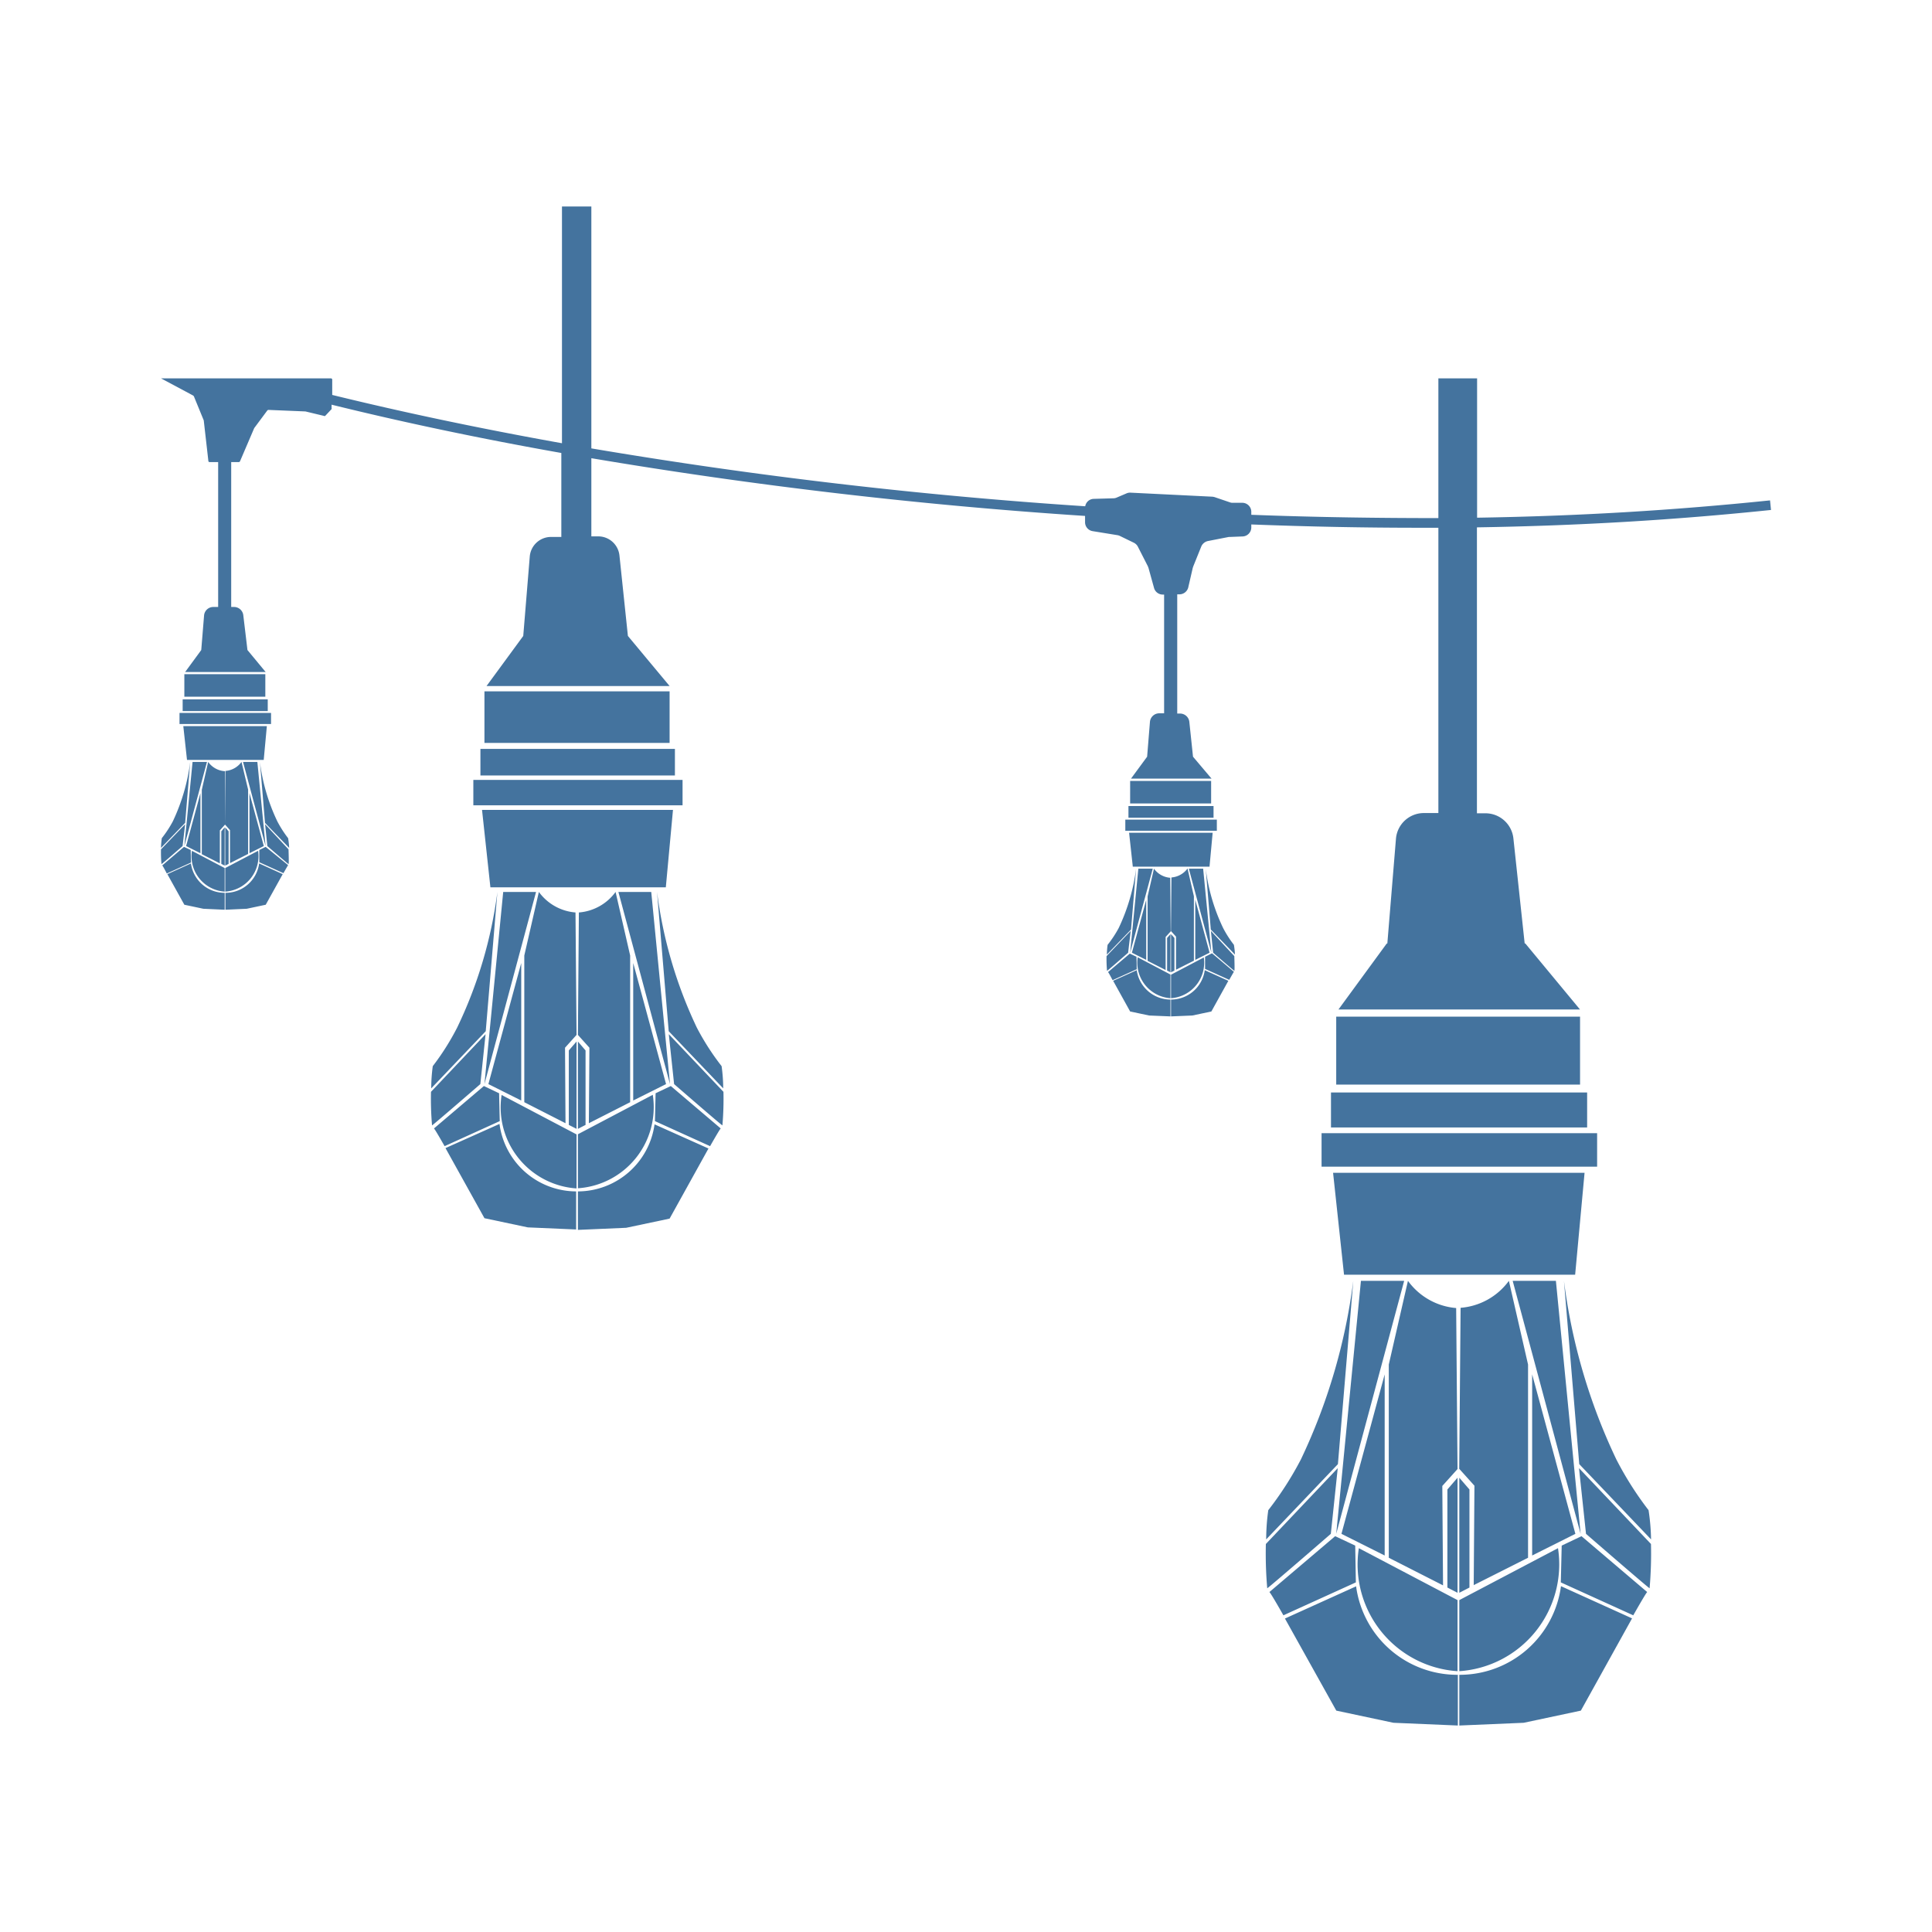<?xml version="1.0" encoding="UTF-8"?>
<svg width="24px" fill="#44739e" height="24px" viewBox="0 0 24 24" version="1.1" xmlns="http://www.w3.org/2000/svg" xmlns:xlink="http://www.w3.org/1999/xlink">
            <path d="m 17.63,6.556 h 0.238 V 10.1 h -0.18 a 0.348,0.348 0 0 0 -0.347,0.32 l -0.107,1.3 h -0.007 l -0.6,0.82 h 3 L 18.948,11.72 H 18.94 L 18.8,10.415 A 0.349,0.349 0 0 0 18.453,10.103 H 18.347 V 6.551 C 19.611,6.531 20.8,6.46 22,6.335 L 21.988,6.216 c -1.2,0.124 -2.381,0.195 -3.639,0.215 V 4.7 h -0.481 v 1.736 c -0.739,0 -1.507,-0.01 -2.324,-0.041 V 6.358 A 0.112,0.112 0 0 0 15.435,6.246 H 15.311 A 0.088,0.088 0 0 1 15.278,6.24 L 15.09,6.176 A 0.155,0.155 0 0 0 15.059,6.17 L 14.044,6.12 a 0.108,0.108 0 0 0 -0.05,0.009 L 13.872,6.181 A 0.1,0.1 0 0 1 13.83,6.19 L 13.588,6.197 A 0.11,0.11 0 0 0 13.481,6.289 60.5,60.5 0 0 1 7.346,5.57 V 2.565 H 6.981 v 2.941 c -1,-0.179 -1.957,-0.38 -2.854,-0.6 V 4.714 A 0.017,0.017 0 0 0 4.109,4.7 H 2 l 0.4,0.214 0.008,0.008 0.123,0.3 v 0 l 0.057,0.5 A 0.017,0.017 0 0 0 2.6,5.74 h 0.11 v 1.8 H 2.65 A 0.115,0.115 0 0 0 2.535,7.646 L 2.5,8.075 v 0 L 2.3,8.348 h 1 L 3.074,8.075 v 0 L 3.022,7.64 A 0.116,0.116 0 0 0 2.907,7.54 H 2.872 V 5.74 H 2.966 A 0.017,0.017 0 0 0 2.982,5.729 L 3.158,5.318 v 0 L 3.32,5.1 A 0.019,0.019 0 0 1 3.335,5.092 l 0.459,0.019 v 0 l 0.229,0.055 a 0.016,0.016 0 0 0 0.017,0 L 4.119,5.082 a 0.021,0.021 0 0 0 0,-0.012 V 5.027 c 0.9,0.222 1.855,0.423 2.854,0.6 V 6.67 H 6.845 A 0.265,0.265 0 0 0 6.581,6.913 L 6.5,7.9 v 0 L 6.044,8.522 H 8.318 L 7.8,7.9 v 0 L 7.695,6.9 A 0.265,0.265 0 0 0 7.431,6.663 H 7.346 V 5.692 a 60.819,60.819 0 0 0 6.133,0.717 v 0.078 a 0.112,0.112 0 0 0 0.094,0.111 l 0.308,0.05 a 0.112,0.112 0 0 1 0.031,0.01 l 0.173,0.084 a 0.113,0.113 0 0 1 0.05,0.049 l 0.124,0.243 0.008,0.021 0.069,0.249 a 0.112,0.112 0 0 0 0.11,0.082 h 0.015 V 8.861 H 14.4 A 0.116,0.116 0 0 0 14.285,8.968 L 14.25,9.4 v 0 l -0.2,0.272 h 1 L 14.82,9.4 v 0 L 14.774,8.964 a 0.116,0.116 0 0 0 -0.115,-0.1 H 14.624 V 7.383 h 0.03 a 0.113,0.113 0 0 0 0.107,-0.086 l 0.056,-0.243 0.006,-0.018 0.1,-0.248 A 0.116,0.116 0 0 1 15.005,6.721 L 15.266,6.67 h 0.017 L 15.436,6.664 A 0.112,0.112 0 0 0 15.544,6.552 V 6.515 c 0.729,0.028 1.421,0.041 2.086,0.041 z m -2.799,5.378 v -0.8 l -0.079,-0.345 a 0.274,0.274 0 0 1 -0.2,0.111 l -0.006,0.666 0.063,0.069 v 0.411 z m -0.284,0.144 0.042,-0.021 V 11.66 11.652 l -0.042,-0.048 z m 0.407,-0.184 -0.407,0.214 V 12.4 a 0.442,0.442 0 0 0 0.407,-0.506 z m -0.407,0.523 v 0.209 l 0.265,-0.011 0.236,-0.05 0.211,-0.381 -0.293,-0.132 a 0.423,0.423 0 0 1 -0.419,0.365 z m 0.423,-0.532 v 0.151 l 0.3,0.136 c 0,0 0.052,-0.092 0.058,-0.1 l -0.272,-0.23 z m 0.072,-0.321 0.028,0.271 c 0,0 0.256,0.222 0.263,0.225 0.007,0.003 0,-0.183 0,-0.183 z m -0.194,-0.387 v 0.747 l 0.178,-0.089 z m 0.098,-0.386 h -0.178 l 0.28,1.044 z m 0.382,0.946 a 1.37,1.37 0 0 1 -0.134,-0.209 2.38,2.38 0 0 1 -0.216,-0.737 l 0.063,0.756 0.3,0.311 a 0.943,0.943 0 0 0 -0.013,-0.121 z m -0.993,-0.946 -0.079,0.345 v 0.8 l 0.224,0.114 v -0.411 l 0.063,-0.069 -0.006,-0.666 a 0.274,0.274 0 0 1 -0.202,-0.113 z m 0.163,0.869 v 0.397 l 0.042,0.021 v -0.474 l -0.042,0.048 z M 14.54,12.4 V 12.106 L 14.133,11.892 A 0.442,0.442 0 0 0 14.54,12.4 Z m -0.419,-0.348 -0.293,0.132 0.211,0.381 0.236,0.05 0.265,0.011 v -0.209 a 0.424,0.424 0 0 1 -0.419,-0.365 z m -0.003,-0.167 -0.083,-0.039 -0.271,0.23 c 0.006,0 0.057,0.1 0.057,0.1 l 0.3,-0.136 z m -0.072,-0.321 -0.3,0.313 a 1.584,1.584 0 0 0 0.006,0.183 c 0.006,0 0.262,-0.225 0.262,-0.225 z m 0.193,-0.387 -0.178,0.658 0.178,0.089 z m -0.098,-0.386 -0.102,1.044 0.281,-1.044 z m -0.382,0.946 a 0.943,0.943 0 0 0 -0.009,0.121 l 0.3,-0.311 0.063,-0.756 a 2.437,2.437 0 0 1 -0.216,0.737 1.377,1.377 0 0 1 -0.138,0.209 z m 1.305,-1.392 h -1.038 l 0.046,0.421 h 0.953 z m -1.085,-0.163 h 1.137 v 0.138 h -1.137 z m 0.039,-0.169 h 1.057 v 0.145 h -1.057 z m 0.021,-0.312 h 1.006 v 0.28 H 14.039 Z M 3.082,10.608 v -0.8 L 3,9.465 A 0.273,0.273 0 0 1 2.8,9.577 l -0.006,0.665 0.063,0.07 v 0.41 z M 2.798,10.753 2.84,10.731 V 10.334 10.327 L 2.798,10.278 Z m 0.408,-0.184 -0.408,0.214 v 0.293 A 0.442,0.442 0 0 0 3.206,10.569 Z M 2.8,11.091 v 0.21 l 0.265,-0.012 0.236,-0.05 0.211,-0.38 -0.293,-0.133 A 0.42,0.42 0 0 1 2.8,11.091 Z m 0.421,-0.532 v 0.152 l 0.3,0.136 c 0,0 0.052,-0.092 0.058,-0.1 L 3.3,10.52 Z m 0.072,-0.32 0.028,0.271 c 0,0 0.256,0.222 0.263,0.224 0.007,0.002 0,-0.183 0,-0.183 z M 3.099,9.852 v 0.747 L 3.277,10.51 Z M 3.197,9.465 H 3.019 l 0.28,1.045 z m 0.382,0.947 A 1.37,1.37 0 0 1 3.445,10.203 2.388,2.388 0 0 1 3.229,9.465 l 0.063,0.757 0.3,0.311 A 0.943,0.943 0 0 0 3.579,10.412 Z M 2.586,9.465 2.507,9.811 v 0.8 l 0.224,0.114 v -0.41 l 0.063,-0.07 V 9.58 A 0.274,0.274 0 0 1 2.586,9.465 Z m 0.163,0.869 v 0.397 l 0.042,0.022 v -0.475 l -0.042,0.049 z m 0.042,0.742 V 10.783 L 2.384,10.569 a 0.441,0.441 0 0 0 0.407,0.507 z m -0.419,-0.35 -0.293,0.133 0.211,0.38 0.236,0.05 0.265,0.012 v -0.21 A 0.422,0.422 0 0 1 2.372,10.726 Z M 2.369,10.559 2.286,10.52 2.015,10.751 c 0.006,0 0.057,0.1 0.057,0.1 l 0.3,-0.136 z M 2.3,10.239 2,10.551 a 1.584,1.584 0 0 0 0.006,0.183 c 0.006,0 0.262,-0.224 0.262,-0.224 z M 2.49,9.852 2.312,10.51 2.49,10.599 Z M 2.392,9.465 2.29,10.51 2.571,9.465 Z M 2.01,10.412 A 0.943,0.943 0 0 0 2,10.533 L 2.3,10.222 2.363,9.465 A 2.446,2.446 0 0 1 2.147,10.203 1.377,1.377 0 0 1 2.01,10.412 Z M 3.315,9.02 H 2.277 L 2.323,9.44 H 3.276 Z M 2.23,8.856 h 1.137 v 0.138 H 2.23 Z m 0.039,-0.168 h 1.057 v 0.145 h -1.057 z M 2.29,8.375 h 1.006 v 0.28 H 2.29 Z m 5.538,5.317 V 11.87 L 7.647,11.08 a 0.624,0.624 0 0 1 -0.456,0.255 l -0.012,1.521 0.143,0.159 -0.007,0.938 z M 7.179,14.023 7.274,13.974 V 13.066 13.049 L 7.179,12.938 Z m 0.93,-0.423 -0.93,0.49 v 0.671 A 1.009,1.009 0 0 0 8.109,13.6 Z m -0.93,1.2 v 0.478 l 0.6,-0.026 0.539,-0.114 0.483,-0.871 -0.67,-0.3 A 0.964,0.964 0 0 1 7.179,14.8 Z m 0.965,-1.219 -0.008,0.346 0.685,0.311 c 0,0 0.119,-0.21 0.132,-0.22 l -0.62,-0.527 z m 0.164,-0.734 0.066,0.62 c 0,0 0.585,0.508 0.6,0.513 A 3.833,3.833 0 0 0 8.987,13.563 Z M 7.866,11.963 v 1.708 L 8.274,13.467 Z M 8.09,11.08 H 7.682 l 0.641,2.387 z m 0.874,2.164 A 3.114,3.114 0 0 1 8.656,12.765 5.545,5.545 0 0 1 8.162,11.08 l 0.145,1.73 0.677,0.71 A 2.048,2.048 0 0 0 8.964,13.244 Z M 6.694,11.08 6.513,11.87 v 1.822 L 7.025,13.953 7.019,13.015 7.162,12.856 7.149,11.335 A 0.624,0.624 0 0 1 6.694,11.08 Z m 0.372,1.986 v 0.908 l 0.096,0.049 v -1.085 l -0.096,0.111 z m 0.096,1.697 v -0.671 l -0.931,-0.49 a 1.01,1.01 0 0 0 0.931,1.161 z m -0.957,-0.801 -0.671,0.3 0.484,0.871 0.539,0.114 0.6,0.026 V 14.8 A 0.964,0.964 0 0 1 6.205,13.962 Z M 6.2,13.581 6.011,13.491 5.391,14.018 c 0.013,0.01 0.132,0.22 0.132,0.22 L 6.208,13.927 Z M 6.032,12.847 5.354,13.563 a 3.833,3.833 0 0 0 0.013,0.417 c 0.014,-0.005 0.6,-0.513 0.6,-0.513 z m 0.443,-0.884 -0.408,1.504 0.408,0.204 z M 6.251,11.08 6.018,13.467 6.659,11.08 Z M 5.376,13.244 A 2.051,2.051 0 0 0 5.357,13.52 l 0.677,-0.71 0.145,-1.73 a 5.511,5.511 0 0 1 -0.5,1.685 3.114,3.114 0 0 1 -0.303,0.479 z M 8.36,10.061 H 5.988 l 0.104,0.962 H 8.271 Z M 5.88,9.688 h 2.599 V 10.004 h -2.599 z m 0.088,-0.385 h 2.416 v 0.33 H 5.968 Z m 0.05,-0.715 h 2.3 v 0.641 h -2.3 z M 18.982,19.351 v -2.4 l -0.238,-1.04 a 0.822,0.822 0 0 1 -0.6,0.335 l -0.017,2 0.189,0.21 -0.009,1.235 z m -0.854,0.435 0.126,-0.065 v -1.195 -0.023 l -0.126,-0.146 z m 1.226,-0.554 -1.226,0.645 v 0.883 a 1.33,1.33 0 0 0 1.226,-1.528 z m -1.226,1.573 v 0.63 l 0.8,-0.034 0.71,-0.151 0.636,-1.146 -0.883,-0.4 a 1.269,1.269 0 0 1 -1.263,1.101 z M 19.4,19.2 l -0.011,0.457 0.9,0.409 c 0,0 0.156,-0.276 0.173,-0.289 l -0.816,-0.694 z m 0.215,-0.962 0.087,0.816 c 0,0 0.771,0.669 0.79,0.676 a 5.006,5.006 0 0 0 0.017,-0.55 z m -0.582,-1.165 v 2.25 l 0.537,-0.269 z m 0.295,-1.162 h -0.537 l 0.844,3.143 z m 1.151,2.849 a 4.13,4.13 0 0 1 -0.4,-0.63 7.266,7.266 0 0 1 -0.651,-2.219 l 0.19,2.277 0.892,0.935 A 2.662,2.662 0 0 0 20.479,18.76 Z m -2.989,-2.849 -0.238,1.04 v 2.4 l 0.674,0.343 -0.009,-1.235 0.189,-0.21 -0.017,-2 A 0.822,0.822 0 0 1 17.49,15.911 Z m 0.49,2.615 v 1.195 l 0.126,0.065 v -1.429 l -0.126,0.146 z m 0.126,2.234 V 19.877 L 16.88,19.232 a 1.329,1.329 0 0 0 1.226,1.528 z m -1.26,-1.054 -0.884,0.4 0.638,1.144 0.71,0.151 0.8,0.034 v -0.63 A 1.268,1.268 0 0 1 16.846,19.706 Z M 16.835,19.2 16.586,19.083 15.769,19.777 c 0.018,0.013 0.174,0.289 0.174,0.289 l 0.9,-0.409 z m -0.217,-0.962 -0.893,0.942 a 5.006,5.006 0 0 0 0.017,0.55 c 0.019,-0.007 0.79,-0.676 0.79,-0.676 z m 0.583,-1.165 -0.537,1.981 0.537,0.269 z m -0.295,-1.162 -0.307,3.143 0.844,-3.143 z m -1.151,2.849 a 2.662,2.662 0 0 0 -0.026,0.363 l 0.891,-0.935 0.191,-2.277 a 7.3,7.3 0 0 1 -0.651,2.219 4.13,4.13 0 0 1 -0.405,0.63 z m 3.929,-4.191 H 16.56 l 0.136,1.266 h 2.871 z m -3.267,-0.492 h 3.423 v 0.416 h -3.423 z m 0.117,-0.506 h 3.182 v 0.435 h -3.182 z m 0.065,-0.942 h 3.029 v 0.844 h -3.029 z"/>

</svg>